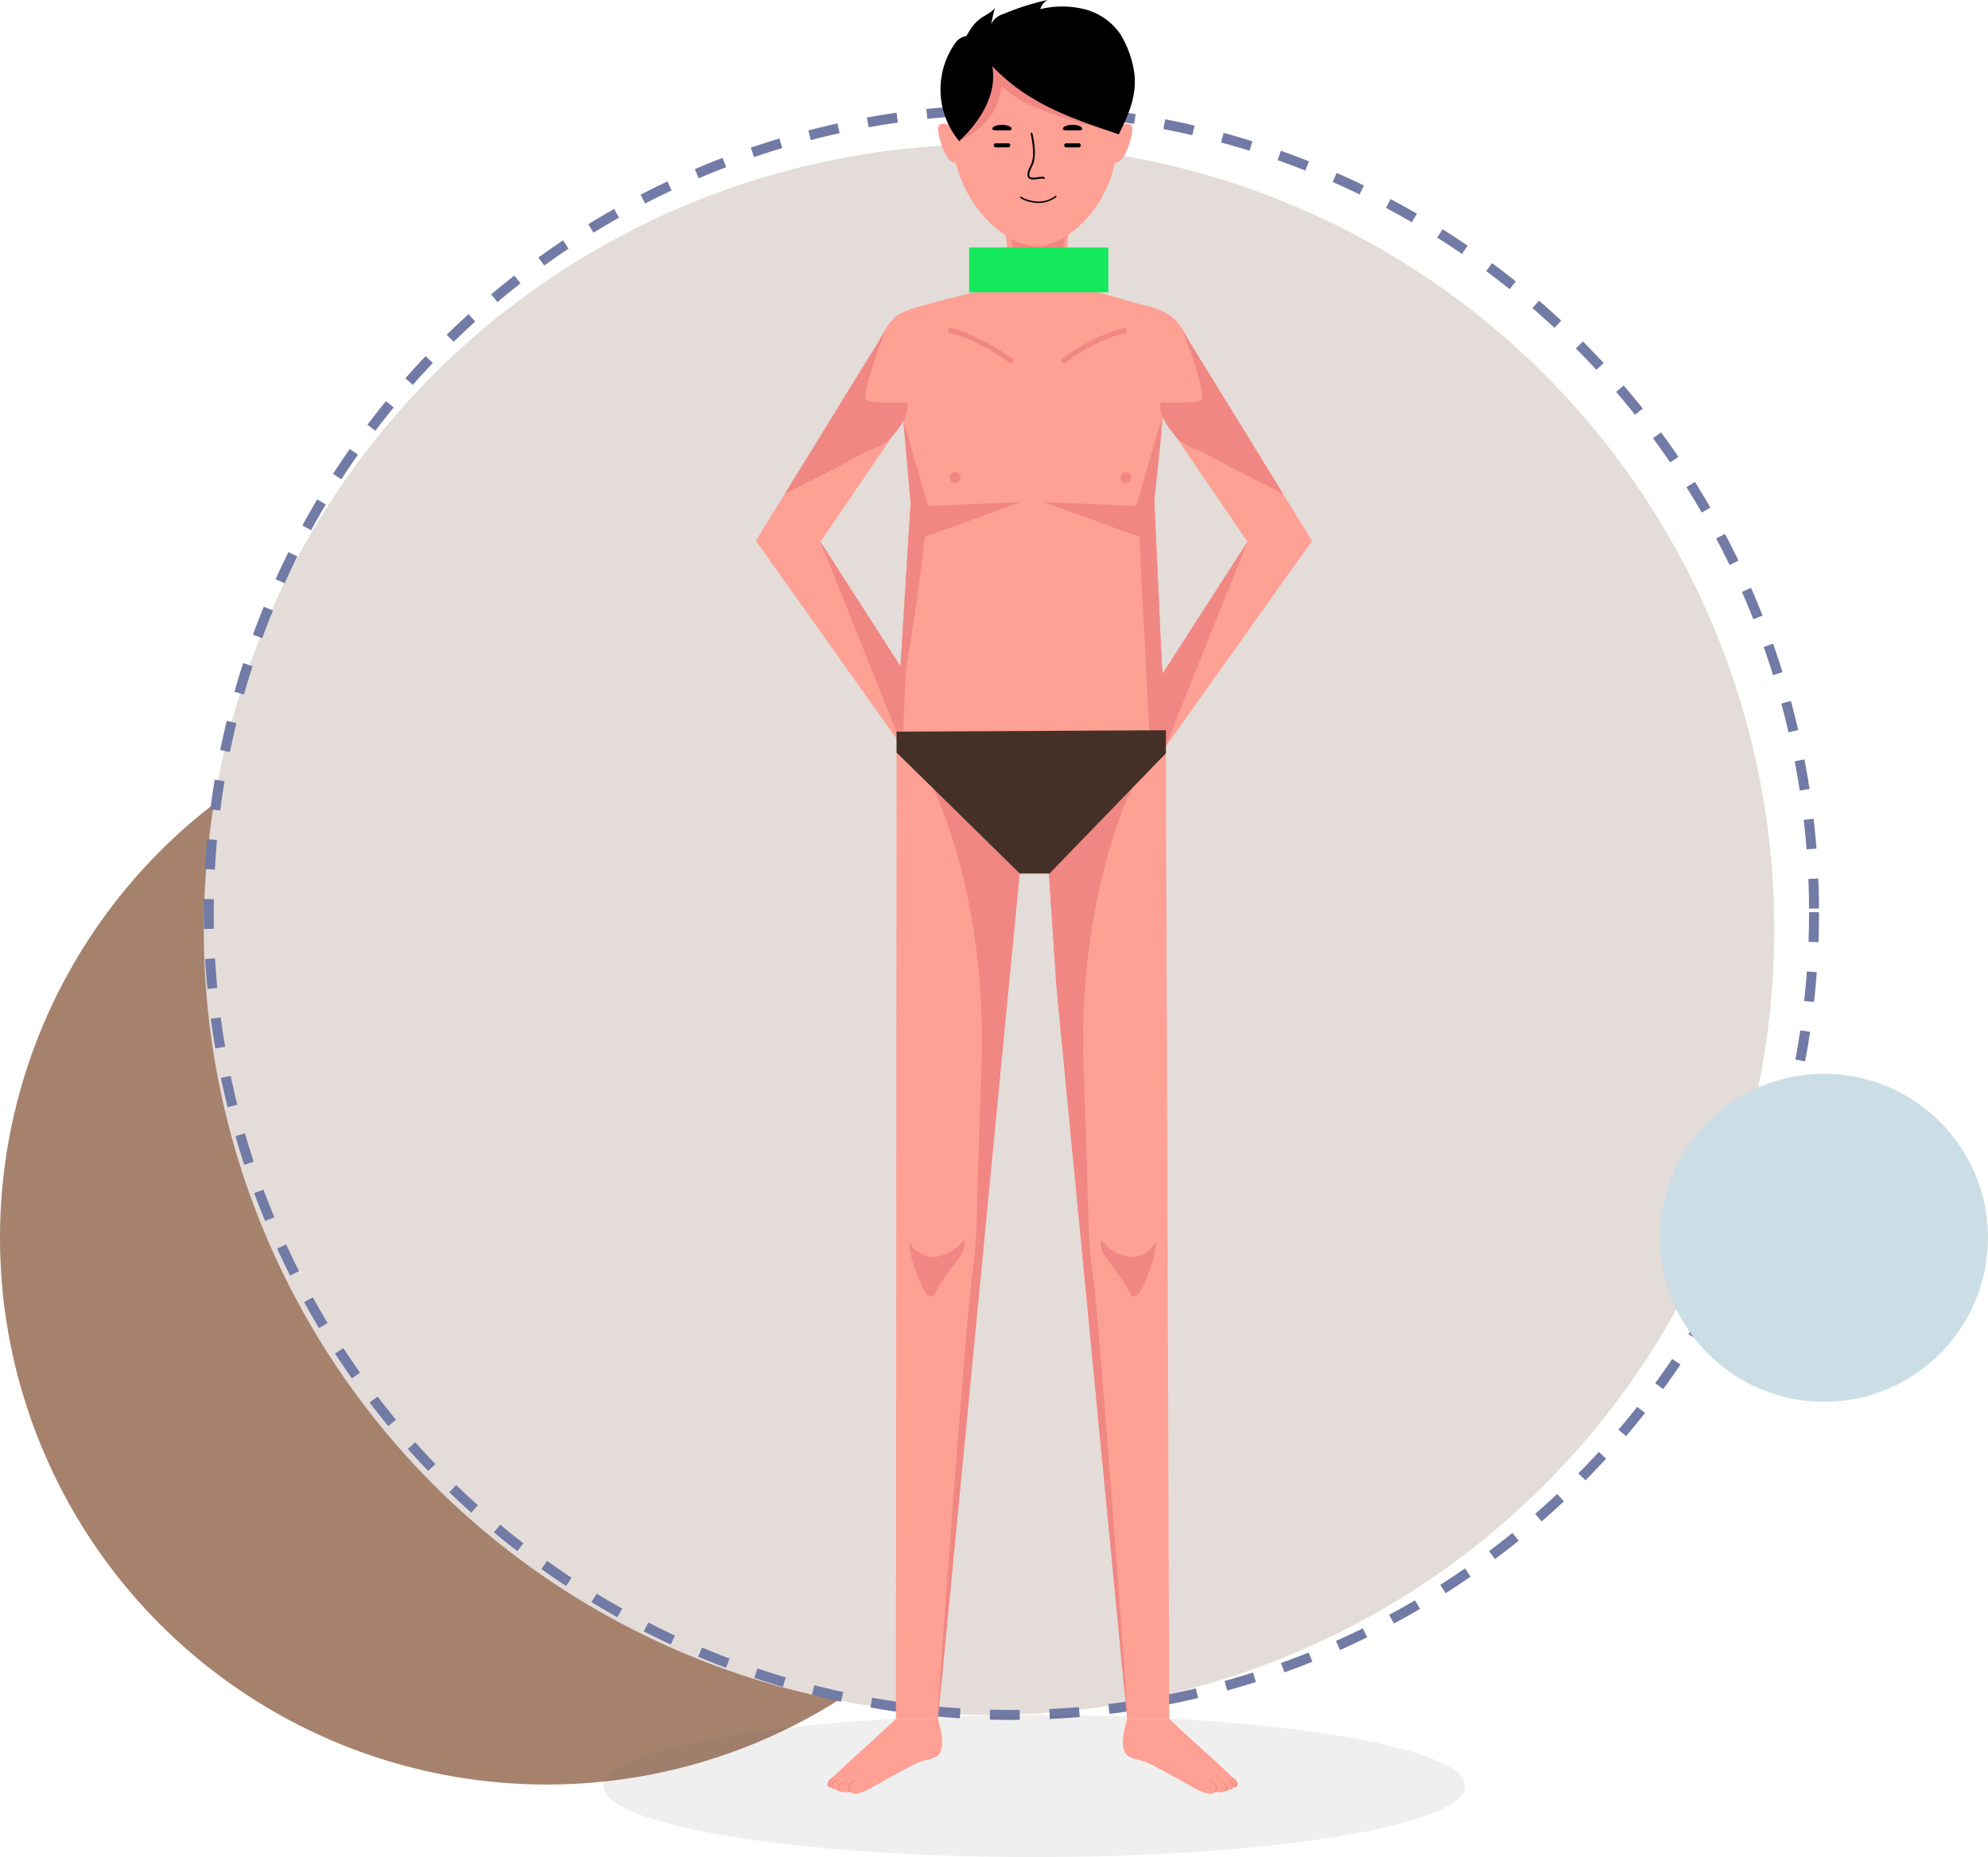 <svg xmlns="http://www.w3.org/2000/svg" xmlns:xlink="http://www.w3.org/1999/xlink" width="400" height="373.629" viewBox="0 0 400 373.629">
  <defs>
    <clipPath id="clip-path">
      <rect id="Rectángulo_402811" data-name="Rectángulo 402811" width="173.387" height="373.629" fill="none"/>
    </clipPath>
    <clipPath id="clip-path-3">
      <rect id="Rectángulo_402808" data-name="Rectángulo 402808" width="173.387" height="28.616" fill="none"/>
    </clipPath>
  </defs>
  <g id="Grupo_1102384" data-name="Grupo 1102384" transform="translate(-810.19 -4826.979)">
    <g id="Grupo_1101522" data-name="Grupo 1101522" transform="translate(0.409 3695)">
      <circle id="Elipse_11498" data-name="Elipse 11498" cx="110" cy="110" r="110" transform="translate(809.781 1271)" fill="#a6826d"/>
      <circle id="retrato-de-una-persona-reparando-ropa-y-materiales-de-fijacion" cx="158" cy="158" r="158" transform="translate(850.781 1161)" fill="#e3dcd9"/>
      <g id="Elipse_11500" data-name="Elipse 11500" transform="translate(850.781 1153)" fill="none" stroke="#727aa6" stroke-width="2" stroke-dasharray="6">
        <circle cx="162.5" cy="162.5" r="162.5" stroke="none"/>
        <circle cx="162.5" cy="162.5" r="161.5" fill="none"/>
      </g>
      <circle id="Elipse_11499" data-name="Elipse 11499" cx="33" cy="33" r="33" transform="translate(1143.781 1348)" fill="#cbdee5"/>
    </g>
    <g id="Grupo_1102245" data-name="Grupo 1102245" transform="translate(931.613 4826.979)">
      <g id="Grupo_1102244" data-name="Grupo 1102244" clip-path="url(#clip-path)">
        <g id="Grupo_1102241" data-name="Grupo 1102241">
          <g id="Grupo_1102240" data-name="Grupo 1102240" clip-path="url(#clip-path)">
            <g id="Grupo_1102239" data-name="Grupo 1102239" transform="translate(0 345.013)" opacity="0.1">
              <g id="Grupo_1102238" data-name="Grupo 1102238">
                <g id="Grupo_1102237" data-name="Grupo 1102237" clip-path="url(#clip-path-3)">
                  <path id="Trazado_894221" data-name="Trazado 894221" d="M173.387,249.549c0,7.9-38.813,14.307-86.693,14.307S0,257.451,0,249.549,38.813,235.24,86.693,235.24s86.693,6.406,86.693,14.309" transform="translate(0 -235.24)" fill="#606060"/>
                </g>
              </g>
            </g>
          </g>
        </g>
        <path id="Trazado_894222" data-name="Trazado 894222" d="M65.052,127.353l-2.229,22.865L49.358,289.608l-.777,8.052H40.119l.132-194.433,7.436,7.245Z" transform="translate(18.721 48.17)" fill="#fea094"/>
        <g id="Grupo_1102243" data-name="Grupo 1102243">
          <g id="Grupo_1102242" data-name="Grupo 1102242" clip-path="url(#clip-path)">
            <path id="Trazado_894223" data-name="Trazado 894223" d="M48.486,244.785c-3.03,1.5-9.065,4.954-9.065,4.954a13.348,13.348,0,0,1-2.272.956,4.734,4.734,0,0,1-.795.15,1.4,1.4,0,0,1-1.118-.409c-1.465.373-2.012-.2-2.012-.2-.559.15-1.552-.659-1.552-.659a2.873,2.873,0,0,1-.895-.3c-.175-.3.012-.943.62-1.429s3.3-3.128,5.526-5.091c2.3-2.049,6.93-6.346,7.6-6.967H52.97a27.783,27.783,0,0,1,.682,2.869c.92,5.985-2.135,4.618-5.166,6.122" transform="translate(14.333 110.032)" fill="#fea094"/>
            <path id="Trazado_894224" data-name="Trazado 894224" d="M33.879,246.466s-1.019-1.393,1.031-2.149" transform="translate(15.691 114.009)" fill="none" stroke="#f08c7f" stroke-linecap="round" stroke-linejoin="round" stroke-width="0.226"/>
            <path id="Trazado_894225" data-name="Trazado 894225" d="M32.583,246.212s-1.021-1.109.5-1.671" transform="translate(15.049 114.113)" fill="none" stroke="#f08c7f" stroke-linecap="round" stroke-linejoin="round" stroke-width="0.226"/>
            <path id="Trazado_894226" data-name="Trazado 894226" d="M31.7,245.871s-1.021-1.109.5-1.671" transform="translate(14.636 113.954)" fill="none" stroke="#f08c7f" stroke-linecap="round" stroke-linejoin="round" stroke-width="0.226"/>
            <path id="Trazado_894227" data-name="Trazado 894227" d="M31.227,245.674s-1.019-1.107.5-1.671" transform="translate(14.416 113.862)" fill="none" stroke="#f08c7f" stroke-linecap="round" stroke-linejoin="round" stroke-width="0.226"/>
            <path id="Trazado_894228" data-name="Trazado 894228" d="M46.9,173.545a8.4,8.4,0,0,0,6.016-3.467c.619,1.877-.942,3.687-2.185,5.224a43.7,43.7,0,0,0-3.9,6.091c-.989.326-1.807-.8-2.215-1.76-1.162-2.728-2.687-6.205-2.671-9.189a5.683,5.683,0,0,0,4.954,3.1" transform="translate(19.573 79.366)" fill="#f08783"/>
            <path id="Trazado_894229" data-name="Trazado 894229" d="M62.644,125.048l-2.229,22.865L46.951,287.3l-.895,8.052-.117,1s.029-.337.073-1c.631-8.873,5.324-74.667,6.835-87.339,1.613-13.6.689-6,2.068-43.325,1.1-29.406-6.395-49.367-9.636-56.524Z" transform="translate(21.129 50.475)" fill="#f08783"/>
            <path id="Trazado_894230" data-name="Trazado 894230" d="M61.1,127.052l1.519,23.114L76.082,289.557l.777,8.052h8.463l-.669-194.272-6.9,7.084Z" transform="translate(28.511 48.222)" fill="#fea094"/>
            <path id="Trazado_894231" data-name="Trazado 894231" d="M76.6,244.785c3.03,1.5,9.065,4.954,9.065,4.954a13.348,13.348,0,0,0,2.272.956,4.734,4.734,0,0,0,.795.15,1.4,1.4,0,0,0,1.118-.409c1.465.373,2.012-.2,2.012-.2.559.15,1.552-.659,1.552-.659a2.873,2.873,0,0,0,.895-.3c.175-.3-.012-.943-.62-1.429s-3.3-3.128-5.526-5.091c-2.3-2.049-6.93-6.346-7.6-6.967H72.114a27.784,27.784,0,0,0-.682,2.869c-.92,5.985,2.135,4.618,5.166,6.122" transform="translate(33.256 110.032)" fill="#fea094"/>
            <path id="Trazado_894232" data-name="Trazado 894232" d="M84.263,246.466s1.019-1.393-1.031-2.149" transform="translate(38.84 114.009)" fill="none" stroke="#f08c7f" stroke-linecap="round" stroke-linejoin="round" stroke-width="0.226"/>
            <path id="Trazado_894233" data-name="Trazado 894233" d="M85.416,246.212s1.021-1.109-.5-1.671" transform="translate(39.624 114.113)" fill="none" stroke="#f08c7f" stroke-linecap="round" stroke-linejoin="round" stroke-width="0.226"/>
            <path id="Trazado_894234" data-name="Trazado 894234" d="M86.3,245.871s1.019-1.109-.5-1.671" transform="translate(40.037 113.954)" fill="none" stroke="#f08c7f" stroke-linecap="round" stroke-linejoin="round" stroke-width="0.226"/>
            <path id="Trazado_894235" data-name="Trazado 894235" d="M86.772,245.674s1.021-1.107-.5-1.671" transform="translate(40.257 113.862)" fill="none" stroke="#f08c7f" stroke-linecap="round" stroke-linejoin="round" stroke-width="0.226"/>
            <path id="Trazado_894236" data-name="Trazado 894236" d="M74.371,173.545a8.4,8.4,0,0,1-6.016-3.467c-.619,1.877.942,3.687,2.185,5.224a43.7,43.7,0,0,1,3.9,6.091c.989.326,1.807-.8,2.215-1.76,1.16-2.728,2.687-6.205,2.671-9.189a5.683,5.683,0,0,1-4.954,3.1" transform="translate(31.832 79.366)" fill="#f08783"/>
            <path id="Trazado_894237" data-name="Trazado 894237" d="M61.1,124.978l1.519,22.935L76.082,287.3l.895,8.052.117,1s-.029-.337-.073-1c-.631-8.873-5.324-74.667-6.835-87.339-1.613-13.6-.689-6-2.068-43.325-1.1-29.406,6.395-49.367,9.636-56.524Z" transform="translate(28.511 50.475)" fill="#f08783"/>
            <path id="Trazado_894238" data-name="Trazado 894238" d="M132.814,96.353,130.57,92.7q-2.794-4.51-5.559-9.02-3.542-5.742-7.084-11.513-3.41-5.566-6.835-11.117c-.865-1.393-1.745-2.772-2.581-4.18-.821-1.379-1.525-2.831-2.479-4.121-2.42-3.241-6.541-3.505-10.105-4.62-2.728-.851-5.485-1.569-8.2-2.449-3.329-1.071-4.121-3.3-4.195-6.6a29.862,29.862,0,0,1,.176-3.608c.029-.249.059-.484.088-.733a45.857,45.857,0,0,1,1.833-8.052l-4.429.425a.014.014,0,0,1-.015.015l-4.107.4H69.411a49.852,49.852,0,0,1,1.745,7.363V34.9c.044.249.088.513.117.777.557,4.239.337,8.727-2.8,9.621-4.84,1.379-9.753,2.552-14.608,3.916A15.614,15.614,0,0,0,49.553,50.9a8.423,8.423,0,0,0-2.743,3.212s.015,0,0,.015c-.1.176-.205.352-.293.528-.748,1.437-1.657,2.8-2.508,4.18-2.141,3.461-4.268,6.937-6.409,10.4q-3.52,5.742-7.055,11.469-1.914,3.08-3.784,6.16C26,88.081,25.25,89.3,24.5,90.515q-1.694,2.728-3.359,5.456a3.316,3.316,0,0,0-.235.381l29.509,41.521.249-2.669,19.3,9.914,7.113,1.6,26.326-7.612-.059-1.32ZM50.565,112.544l-.557,9.049L33.889,96.543,50.579,72.08l1.467,16.705Zm51.89,5.749-1.379-30.125,1.364-12.921.381-3.608,17,24.9-17.145,26.649Z" transform="translate(9.757 12.453)" fill="#fea094"/>
            <path id="Trazado_894239" data-name="Trazado 894239" d="M66.889,34.158c0,3.507-2.457,6.349-5.487,6.349s-5.487-2.842-5.487-6.349,2.457-6.349,5.487-6.349,5.487,2.842,5.487,6.349" transform="translate(26.093 12.977)" fill="#f08783"/>
            <path id="Trazado_894240" data-name="Trazado 894240" d="M49.7,65.864a1.1,1.1,0,1,1-1.1-1.1,1.1,1.1,0,0,1,1.1,1.1" transform="translate(22.171 30.224)" fill="#f08783"/>
            <path id="Trazado_894241" data-name="Trazado 894241" d="M73.113,65.864a1.1,1.1,0,1,1-1.1-1.1,1.1,1.1,0,0,1,1.1,1.1" transform="translate(33.094 30.224)" fill="#f08783"/>
            <path id="Trazado_894242" data-name="Trazado 894242" d="M81.43,23.425c0,15.743-10.728,23.928-16.841,23.928-6.657-.566-16.841-9.445-16.841-23.928,0-16.863,7.54-18.577,16.841-18.577s16.841,0,16.841,18.577" transform="translate(22.281 2.262)" fill="#fea094"/>
            <path id="Trazado_894243" data-name="Trazado 894243" d="M69.126,20.449c-3.914-1.408-8.889-3.117-11.714-6.169-.884,5.388-3.686,8.741-8.611,11.1.129-6.285,1.712-11.3,4.026-17.141a3.161,3.161,0,0,1,.559-1.012,2.813,2.813,0,0,1,1.86-.719c2.91-.264,5.782.773,8.4,2.066a83.469,83.469,0,0,1,7.967,4.7,24.5,24.5,0,0,1,6.314,5.126,12.6,12.6,0,0,1,2.35,3.97c.459,1.813-.823,1.147-2.109.777-3.023-.87-6.076-1.64-9.039-2.706" transform="translate(22.773 3.019)" fill="#f08783"/>
            <path id="Trazado_894244" data-name="Trazado 894244" d="M66.142,20.469H63.615a.407.407,0,0,1,0-.814h2.527a.407.407,0,1,1,0,.814" transform="translate(29.496 9.172)"/>
            <path id="Trazado_894245" data-name="Trazado 894245" d="M56.466,20.469H53.939a.407.407,0,0,1,0-.814h2.527a.407.407,0,0,1,0,.814" transform="translate(24.981 9.172)"/>
            <path id="Trazado_894246" data-name="Trazado 894246" d="M71.408,17.421s3.269-1.69,2.646,1.429-2.184,7.018-4.211,5.77,1.565-7.2,1.565-7.2" transform="translate(32.303 7.916)" fill="#fea094"/>
            <path id="Trazado_894247" data-name="Trazado 894247" d="M48.618,17.421s-3.269-1.69-2.646,1.429,2.185,7.018,4.212,5.77-1.566-7.2-1.566-7.2" transform="translate(21.416 7.916)" fill="#fea094"/>
            <path id="Trazado_894248" data-name="Trazado 894248" d="M57.26,27.136a6.08,6.08,0,0,0,2.361.855,5.746,5.746,0,0,0,4.67-1.041" transform="translate(26.72 12.576)" fill="none" stroke="#000" stroke-linecap="round" stroke-linejoin="round" stroke-width="0.291"/>
            <path id="Trazado_894249" data-name="Trazado 894249" d="M57.238,17.921c0,.44-.7.309-1.77.309s-2.125.131-2.125-.309.873-.8,1.948-.8,1.948.356,1.948.8" transform="translate(24.892 7.991)"/>
            <path id="Trazado_894250" data-name="Trazado 894250" d="M66.915,17.921c0,.44-.7.309-1.77.309s-2.125.131-2.125-.309.873-.8,1.948-.8,1.948.356,1.948.8" transform="translate(29.408 7.991)"/>
            <path id="Trazado_894251" data-name="Trazado 894251" d="M58.929,18.337s1.085,4.3.026,6.329c-2.21,4.221,1.723,2.113,2.477,2.593" transform="translate(27.2 8.557)" fill="none" stroke="#000" stroke-linecap="round" stroke-linejoin="round" stroke-width="0.362"/>
            <path id="Trazado_894252" data-name="Trazado 894252" d="M62.91,51.671s6.255-4.827,12.893-6.4" transform="translate(29.357 21.124)" fill="none" stroke="#f08783" stroke-miterlimit="10" stroke-width="1"/>
            <path id="Trazado_894253" data-name="Trazado 894253" d="M60.217,51.671s-6.255-4.827-12.893-6.4" transform="translate(22.083 21.124)" fill="none" stroke="#f08783" stroke-miterlimit="10" stroke-width="1"/>
            <path id="Trazado_894254" data-name="Trazado 894254" d="M93.8,74.313l-16.525,41.33-.616-14.675Z" transform="translate(35.774 34.678)" fill="#f08783"/>
            <path id="Trazado_894255" data-name="Trazado 894255" d="M29.761,74.313l16.525,41.33.616-14.675Z" transform="translate(13.888 34.678)" fill="#f08783"/>
            <path id="Trazado_894256" data-name="Trazado 894256" d="M45.962,81.089,44.426,93.133,40.2,120.317,41.562,98.1l1.481-23.76L41.577,57.637l5,17.262,18.641-.777Z" transform="translate(18.759 26.896)" fill="#f08783"/>
            <path id="Trazado_894257" data-name="Trazado 894257" d="M84.036,103.851l.956,16.162H81.635l-2-38.925L60.379,74.122,79.02,74.9l5-17.262V60.8L82.657,73.726Z" transform="translate(28.175 26.896)" fill="#f08783"/>
            <path id="Trazado_894258" data-name="Trazado 894258" d="M41.589,55.854c.557-2.127,1.188-4.209,1.863-6.292a21.7,21.7,0,0,0,1.5-4.165c-.1.176-.205.352-.293.528-.748,1.437-1.657,2.8-2.508,4.18-2.141,3.461-4.268,6.937-6.409,10.4q-3.52,5.742-7.055,11.469-1.914,3.08-3.784,6.16l7.744-3.916c2.405-1.232,4.825-2.449,7.172-3.8,2.523-1.437,4.887-1.591,6.705-3.85s3.168-3.945,3.033-6.754c0,0-8.351.373-8.448-.87a10.436,10.436,0,0,1,.484-3.09" transform="translate(11.619 21.184)" fill="#f08783"/>
            <path id="Trazado_894259" data-name="Trazado 894259" d="M84.373,55.854c-.557-2.127-1.188-4.209-1.863-6.292a21.6,21.6,0,0,1-1.5-4.165c.1.176.205.352.293.528.748,1.437,1.657,2.8,2.508,4.18,2.141,3.461,4.268,6.937,6.409,10.4q3.52,5.742,7.055,11.469,1.914,3.08,3.782,6.16l-7.742-3.916c-2.405-1.232-4.825-2.449-7.172-3.8-2.523-1.437-4.887-1.591-6.705-3.85s-3.169-3.945-3.033-6.754c0,0,8.351.373,8.448-.87a10.436,10.436,0,0,0-.484-3.09" transform="translate(35.651 21.184)" fill="#f08783"/>
            <path id="Trazado_894260" data-name="Trazado 894260" d="M40.2,100.456l54.209-.29v4.651L70.976,129H65.008l-24.8-24.34Z" transform="translate(18.759 46.742)" fill="#453028"/>
            <path id="Trazado_894261" data-name="Trazado 894261" d="M55.141,3.18l.082-.051c.6-.38,1.808-1.011,1.979-1.767q-.394,1.753-.789,3.508a3.976,3.976,0,0,1,2.458-2.042A49.142,49.142,0,0,1,67.79,0a2.978,2.978,0,0,0-1.471,1.836,18.634,18.634,0,0,1,8.944.032,12.444,12.444,0,0,1,7.216,5.088,20.49,20.49,0,0,1,2.756,7.788c.535,4.472-1.119,8.247-3.125,12.279-9.994-3.4-18.11-6.1-25.449-13.69.986,5.71-2.435,11.1-6.661,15.067a16.223,16.223,0,0,1-.722-19.842,3.451,3.451,0,0,1,2.19-1.319,14.422,14.422,0,0,1,1.671-2.5,8.279,8.279,0,0,1,2-1.563" transform="translate(21.576)"/>
          </g>
        </g>
      </g>
    </g>
    <rect id="Rectángulo_402812" data-name="Rectángulo 402812" width="28" height="9" transform="translate(1005.19 4876.769)" fill="#14e95b"/>
  </g>
</svg>
